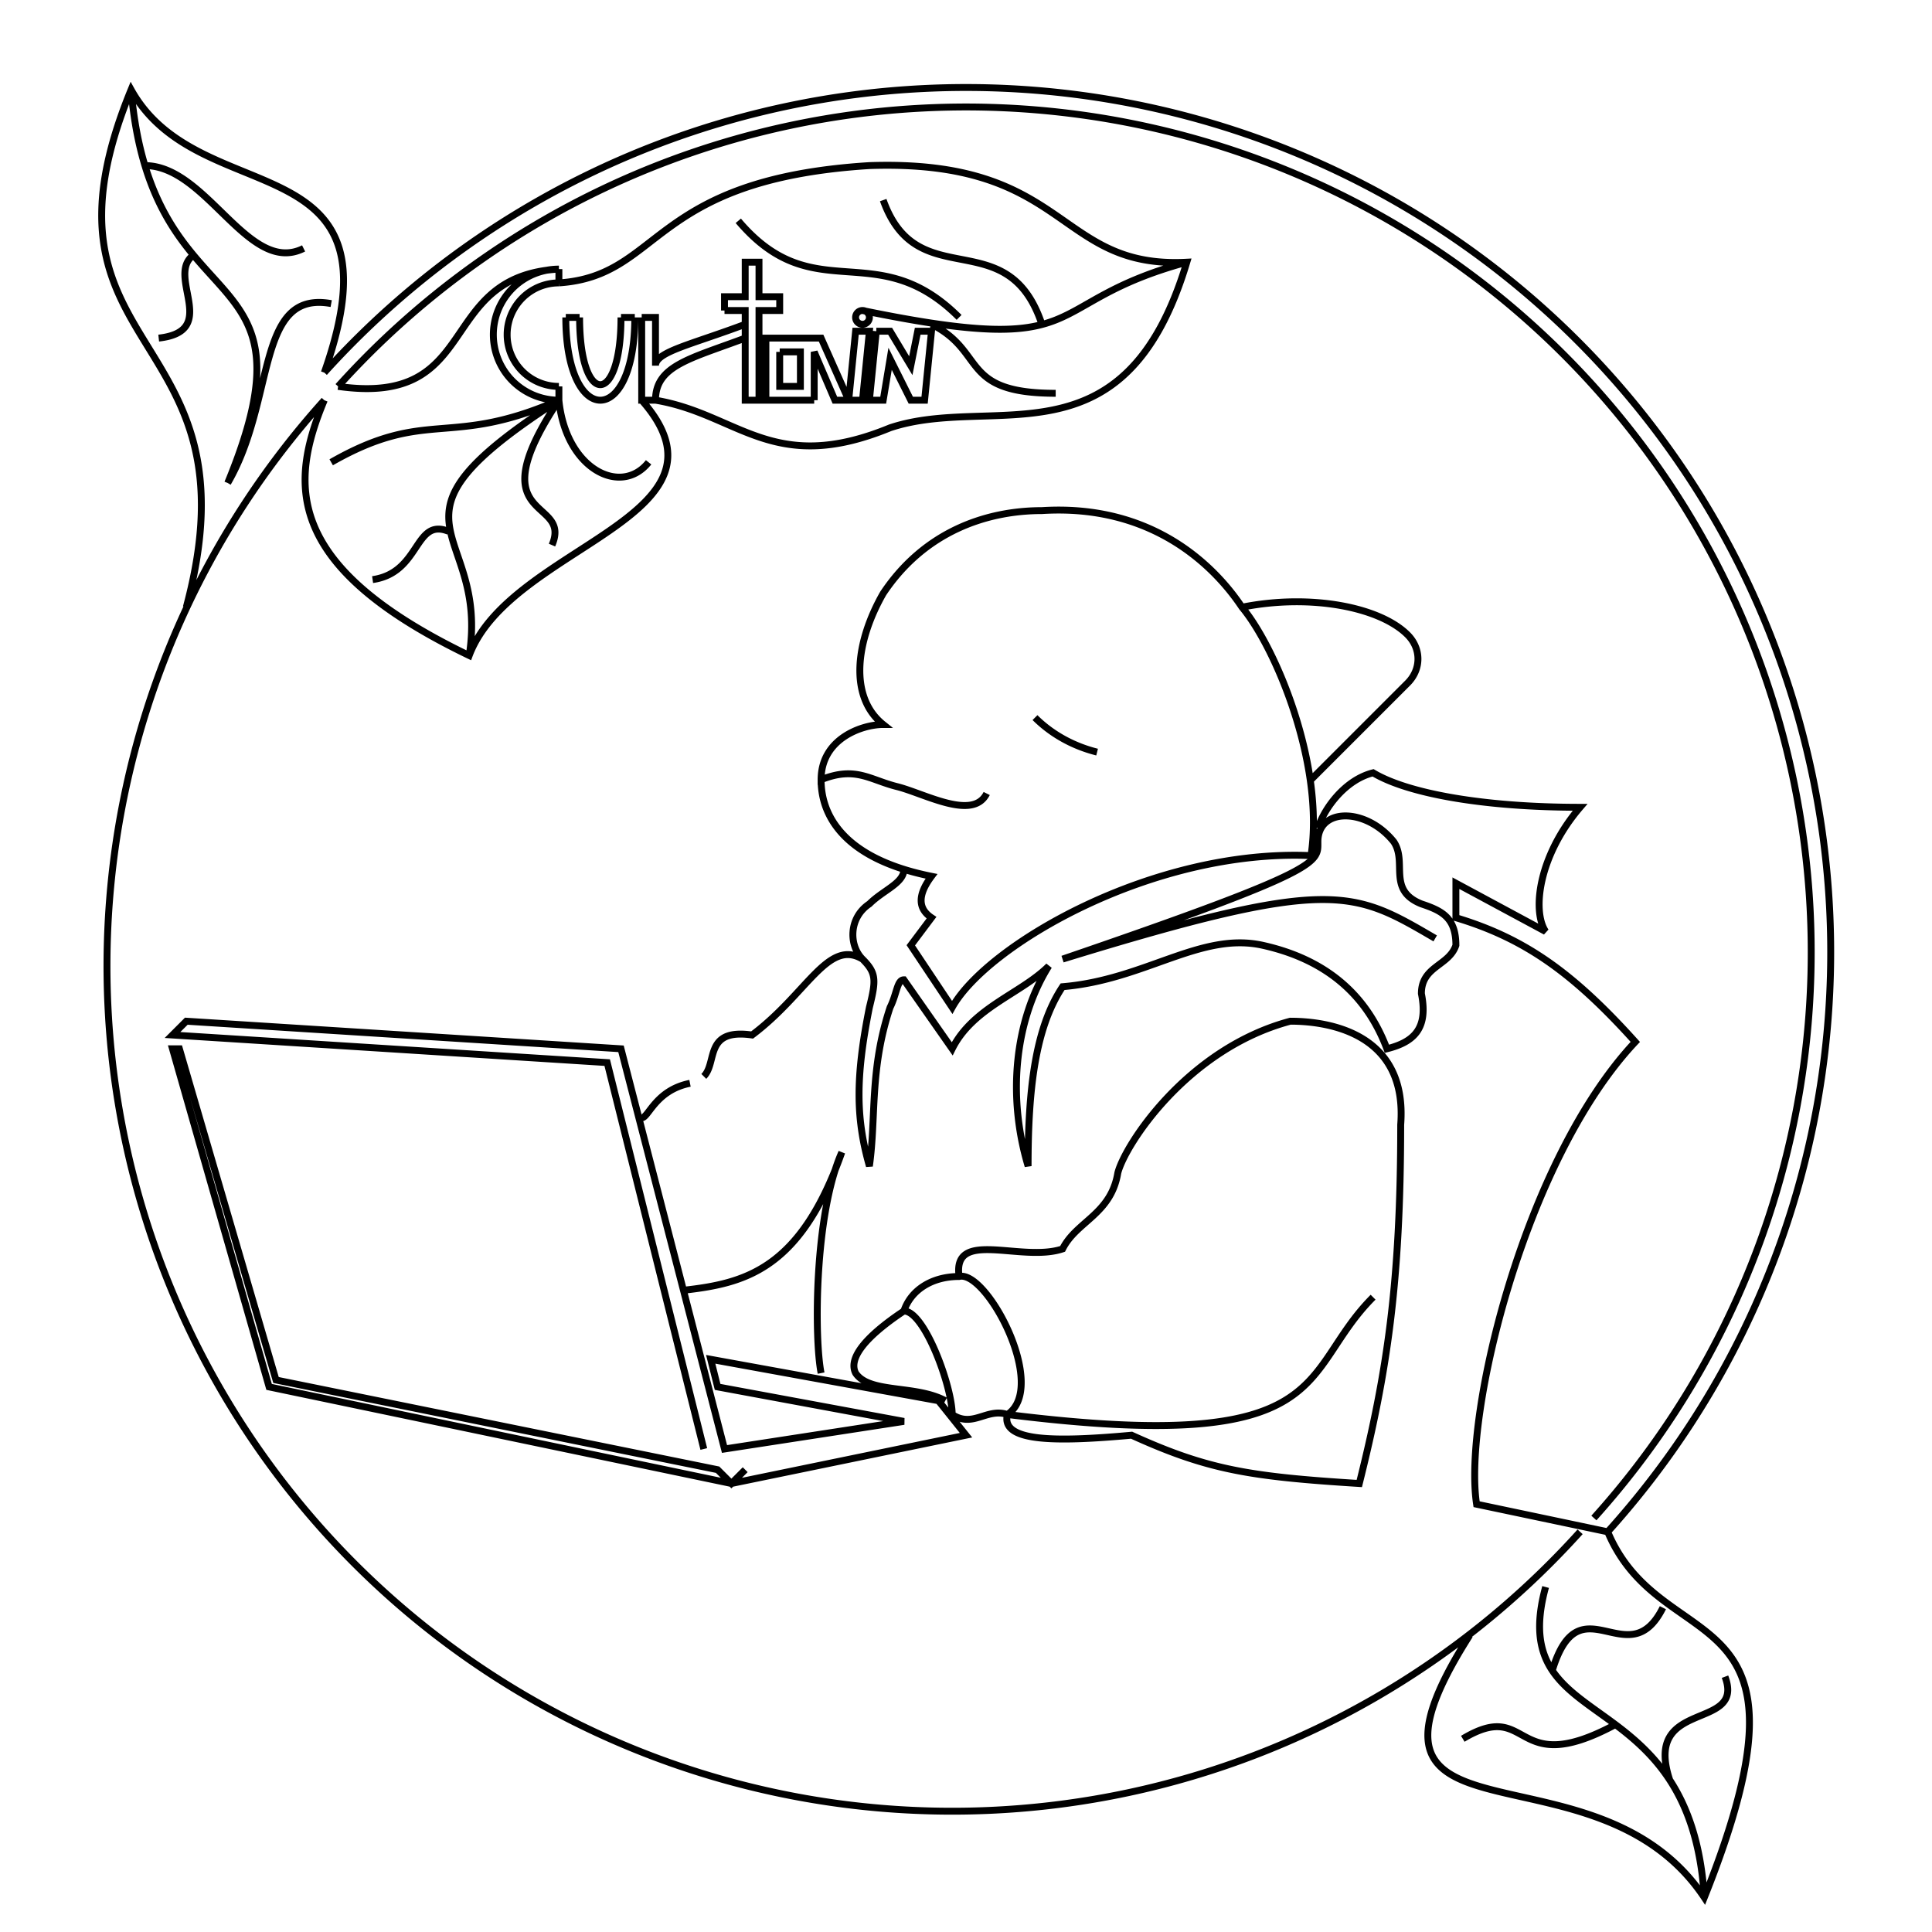 <svg xmlns="http://www.w3.org/2000/svg" viewBox="0 0 280 280">
	<path d="                M 143 115 C 141 119 134 115 130 114 C 126 113 124 111 119 113 C 119 107 125 105 128 105 C 123 101 124 93 128 86 C 134 77 143 74 151 74 C 167 73 176 82 180 88 C 185 94 192 111 190 124 C 167 123 143 137 138 146 L 132 137 L 135 133 Q 132 131 135 127 C 120 124 119 116 119 113 M 180 88 C 190 86 200 88 204 92 C 206 94 206 97 204 99 L 190 113 M 102 210 L 88 154 L 25 150 L 27 148 L 90 152 L 105 210 L 131 206 L 104 201 L 103 197 L 136 203 L 140 208 L 106 215 L 39 201 L 25 152 L 26 152 L 40 200 L 104 213 L 106 215 L 108 213 M 131 126 C 131 128 128 129 126 131 C 123 133 123 137 125 139 C 127 141 127 142 126 146 C 124 156 124 162 126 169 C 127 162 126 155 129 146 C 130 144 130 142 131 142 L 138 152 C 141 146 148 144 152 140 C 147 148 146 159 149 169 C 149 158 150 149 154 143 C 166 142 174 135 183 137 C 192 139 198 144 201 152 C 205 151 207 149 206 144 C 206 140 210 140 211 137 C 211 133 209 132 206 131 C 201 129 204 125 202 122 C 198 117 191 117 191 122 C 191 125 192 126 154 139 C 193 127 196 129 208 136 M 150 104 C 152 106 155 108 159 109 M 119 199 C 118 194 118 176 122 167 C 116 184 108 186 99 187 M 93 162 C 94 162 95 158 100 157 M 102 156 C 104 154 102 149 109 150 C 117 144 120 136 125 139 M 138 205 C 138 201 134 190 131 190 C 125 194 123 197 124 199 C 126 202 132.667 200.667 137 203 M 131 190 C 132 187 135 185 139 185 C 143 184 152 201 146 205 C 143 204 141 207 138 205 M 139 185 C 138 178 148 183 154 181 C 156 177 161 176 162 170 C 163 166 172 152 187 148 C 193 148 204 150 203 163 C 203 186 201 199 197 215 C 181 214 175 213 164 208 C 153 209 145 209 146 205 C 194 211 188 199 199 188 M 191 120 C 192 117 195 113 199 112 C 204 115 215 117 229 117 C 223 124 222 132 224 135 L 211 128 L 211 133 C 221 136 228 141 237 151 C 221 168 212 205 214 218 L 233 222 A 1 1 0 0 0 47 54 M 231 220 A 1 1 0 0 0 49 56 M 47 58 A 1 1 0 0 0 229 222 M 47 58 C 42 70 41 82 68 95 C 74 79 108 75 93 58 M 81 58 C 53 76 71 76 68 95 M 81 58 C 65 65 62 59 48 67 M 65 77 C 60 75 61 83 54 84 M 81 58 C 69 76 83 72 80 79 M 81 39 A 1 1 0 0 0 81 58 M 81 41 A 1 1 0 0 0 81 56 M 81 39 L 81 41 M 81 56 L 81 58 M 84 46 C 84 59 90 59 90 46 M 82 46 C 82 62 92 62 92 46 M 82 46 L 84 46 M 90 46 L 92 46 M 93 46 L 93 58 L 95 58 C 95 53 100 52 108 49 L 108 47 C 100 50 95 51 95 53 L 95 46 L 93 46 M 105 45 L 105 43 L 108 43 L 108 38 L 110 38 L 110 43 L 113 43 L 113 45 L 110 45 L 110 58 L 108 58 L 108 45 L 105 45 M 118 58 L 111 58 L 111 49 L 119 49 L 123 58 L 121 58 L 118 51 L 118 58 M 113 51 L 116 51 L 116 56 L 113 56 L 113 51 M 123 58 L 124 48 L 126 48 L 125 58 L 123 58 M 125 45 A 1 1 0 0 0 125 47 A 1 1 0 0 0 125 45 M 127 48 L 126 58 L 128 58 L 129 52 L 132 58 L 134 58 L 135 48 L 133 48 L 132 53 L 129 48 L 127 48 M 81 41 C 96 40 94 26 126 24 C 155 23 153 39 172 38 C 163 68 144 57 129 62 C 112 69 107 60 95 58 M 172 38 C 150 44 159 52 125 45 M 151 47 C 146 32 133 43 128 29 M 135 47 C 143 51 139 57 153 57 M 107 32 C 118 45 127 34 139 46 M 233 222 C 241 241 265 230 247 275 C 231 251 192 270 213 237 M 247 275 C 245 243 218 252 224 230 M 242 258 C 238 246 253 251 250 243 M 234 250 C 219 258 222 246 212 252 M 225 242 C 229 229 236 243 241 233 M 47 54 C 59 20 29 31 19 13 C 3 52 38 47 27 88 M 19 13 C 22 48 47 36 33 70 M 21 24 C 30 24 36 40 44 36 M 28 37 C 24 40 32 48 23 49 M 33 70 C 40 58 37 42 48 44 M 49 56 C 70 59 63 40 81 39 M 81 58 C 82 68 90 72 94 67
" stroke="#000" stroke-width="1" fill="none"/>
</svg>